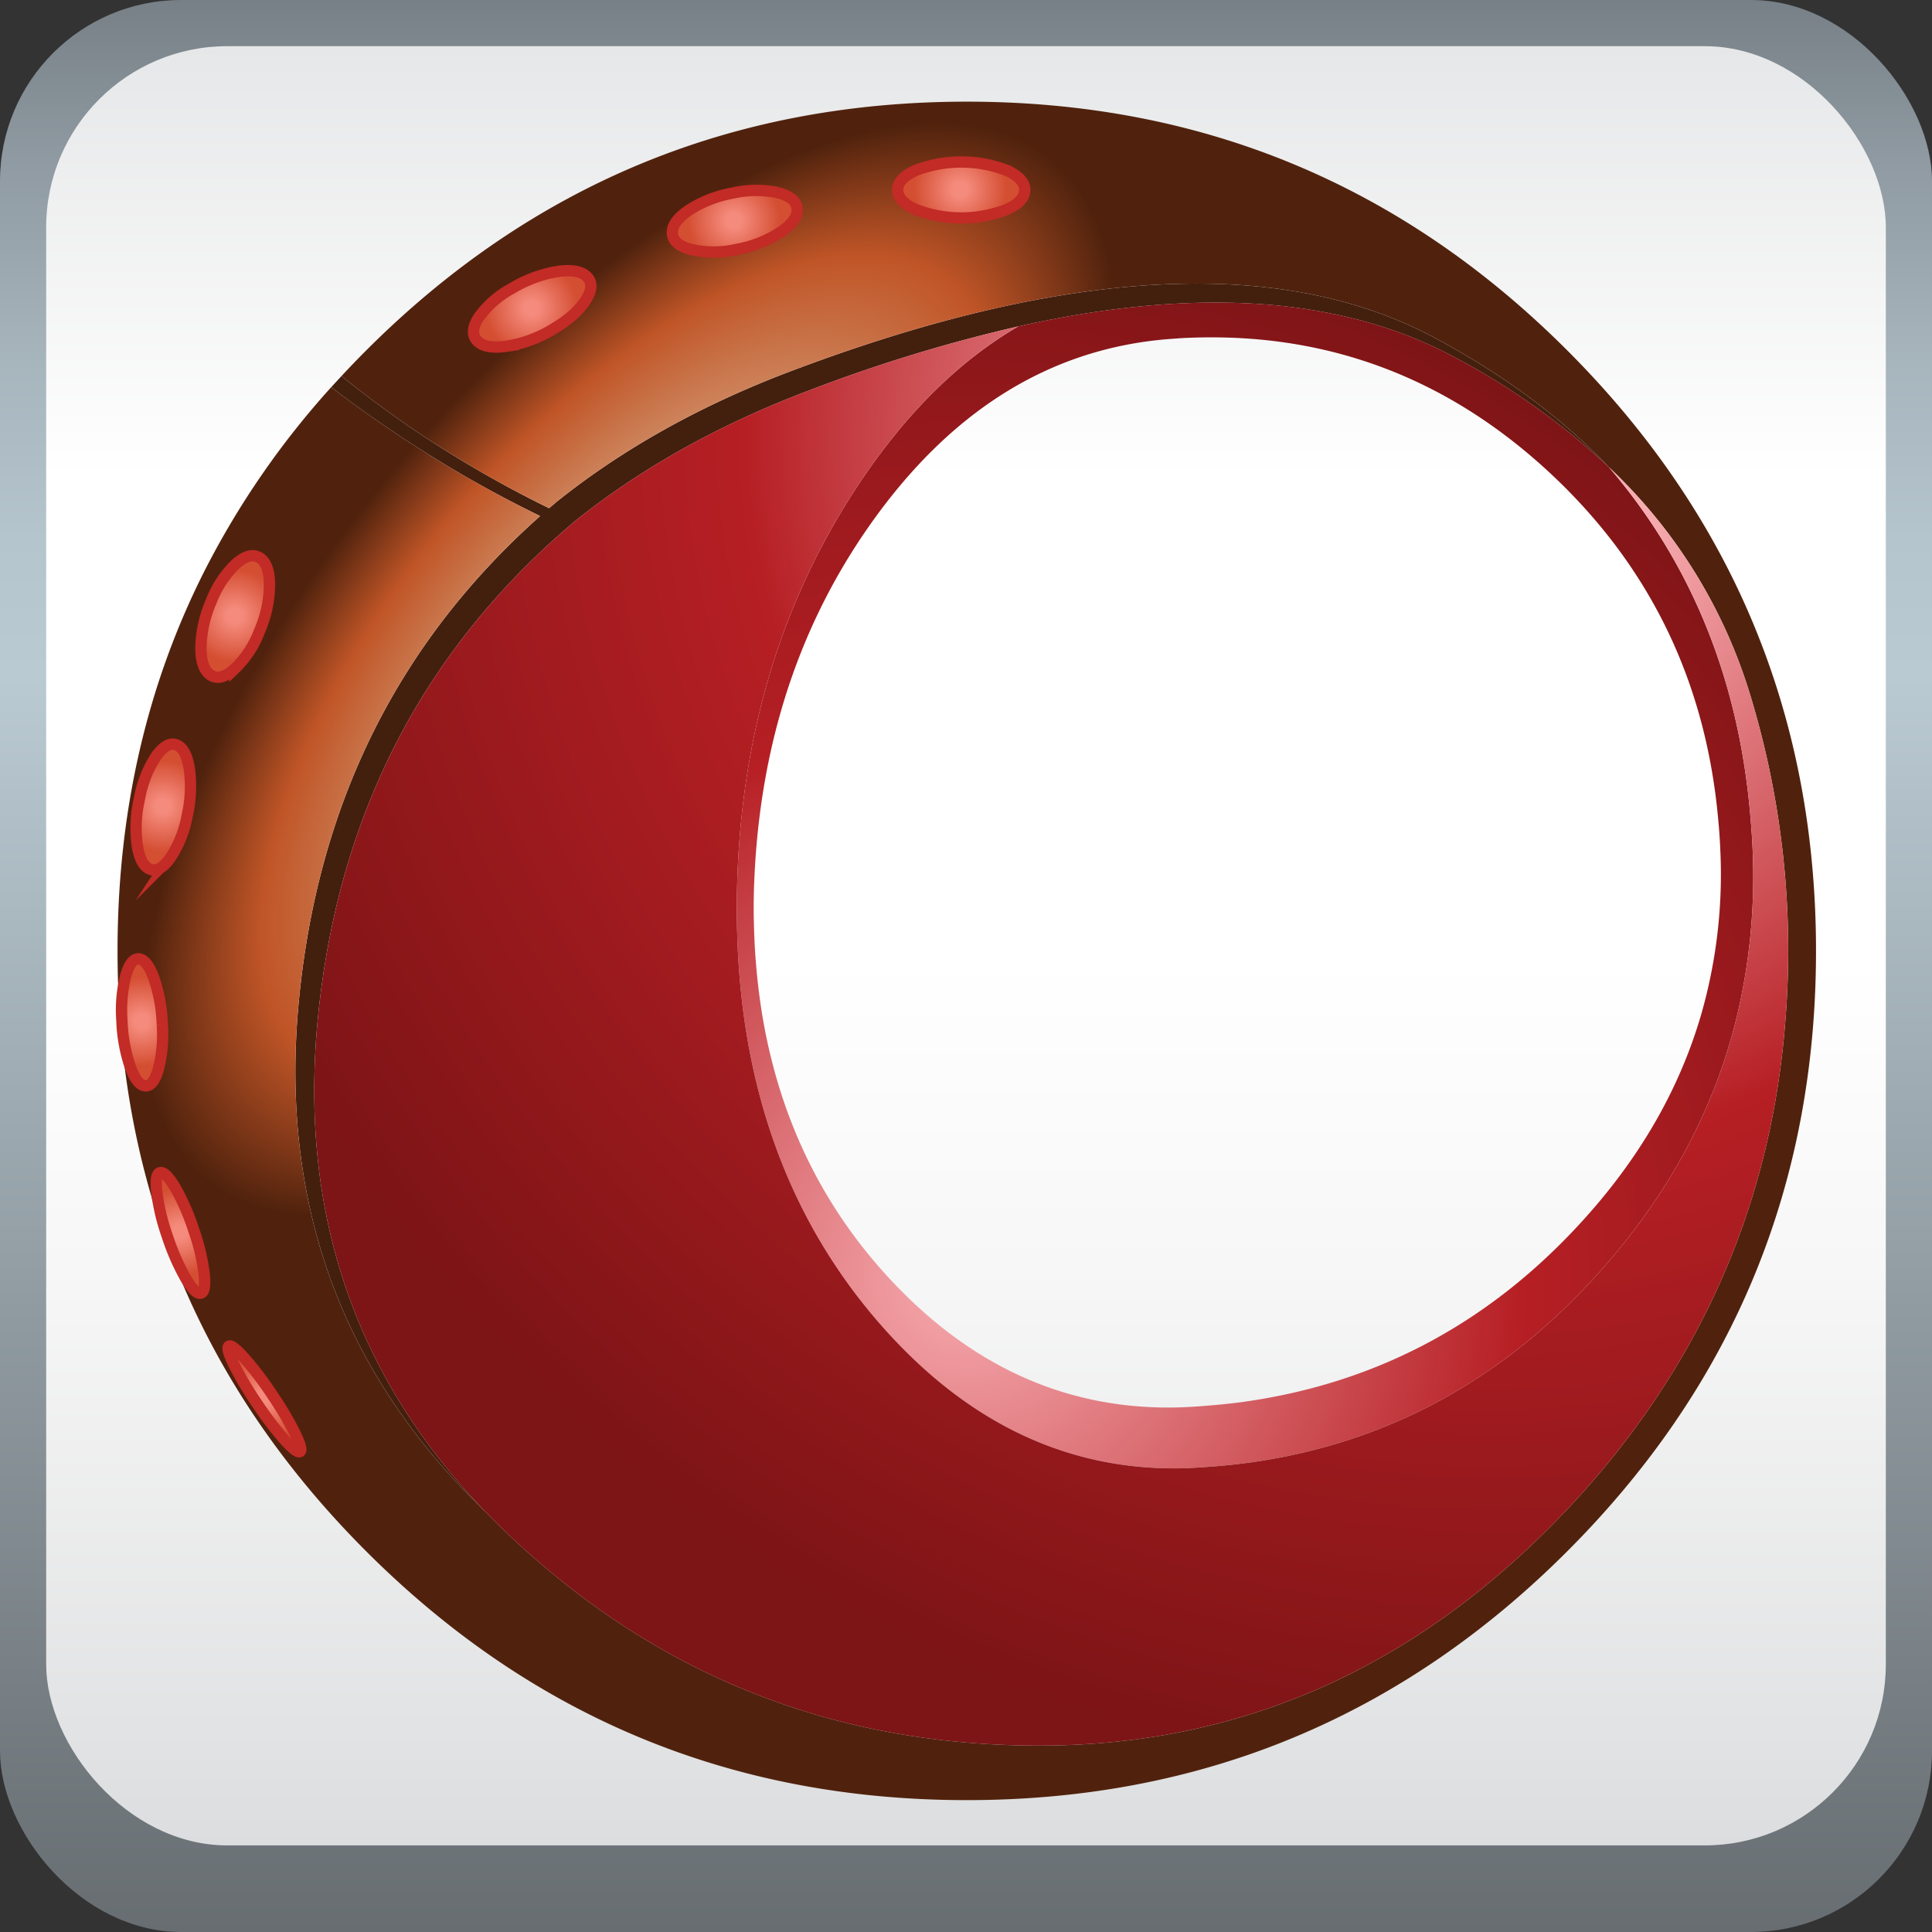 <svg id="b6106358-8b01-407c-bcf0-e52e6589825a" data-name="Layer 1" xmlns="http://www.w3.org/2000/svg" xmlns:xlink="http://www.w3.org/1999/xlink" viewBox="0 0 512 512"><rect x="0" y="0" width="512" height="512" fill="#333333" stroke="none"/><defs><style>.b5ae6ee0-ebeb-440d-b647-a0f79ec2a46f{fill:url(#bb6794a9-ea7d-4439-8d33-bea6d34fa225);}.ae739b3a-fb5b-4cc2-99ae-a40824a3a385{fill:url(#b57add7e-cf5a-4392-8682-1f116a0b5cd1);}.a1aa4d9d-8fb4-4bb0-9275-8736bc3b40ec{fill:#431f0e;}.beeddcd4-3885-47d8-a9ac-62eb52e90d12{fill:url(#bd27263c-170a-462c-ab30-c383e38640af);}.e6da3619-139c-4681-82d3-8b117a1c35fa{fill:url(#b0d536d2-3c51-4d0d-9403-28261d7a1345);}.b646cfe9-1e03-434b-b0cd-c50664e7d2e0{fill:url(#a7a73f4e-cd64-4297-b233-ea42c222a58a);}.a7a4327a-ef7d-46e4-862b-9fe510f8f6c7,.abe7223b-923e-4b40-99c0-1d3c8e064627,.b08e80bb-cce7-47f6-9976-44598d603df0,.b7e3cbdf-417a-47ea-bc31-98ec85466e4d,.bf3b86c8-5a05-4aff-a5bf-d56894f91ab9,.bfbd3e0c-6361-4dac-820e-c4e5194bf9a4,.f077b031-db52-4004-a70d-ad8f4bca3d1f,.f0b540fb-3249-439f-be65-8d14b7ef0dbb{stroke:#c22b26;stroke-miterlimit:10;stroke-width:3px;}.f077b031-db52-4004-a70d-ad8f4bca3d1f{fill:url(#ffcdb06e-8ecb-4a19-9598-2aafd69276ca);}.b7e3cbdf-417a-47ea-bc31-98ec85466e4d{fill:url(#b1da0769-2278-4a0e-986c-e3a522a86263);}.b08e80bb-cce7-47f6-9976-44598d603df0{fill:url(#e9ceb1d5-b0cf-4878-821b-660364dbc599);}.bfbd3e0c-6361-4dac-820e-c4e5194bf9a4{fill:url(#b36dad73-63f1-4839-a415-a478b7352bc5);}.bf3b86c8-5a05-4aff-a5bf-d56894f91ab9{fill:url(#bf5616e0-928d-4730-92cd-91e7e5d6c4bc);}.abe7223b-923e-4b40-99c0-1d3c8e064627{fill:url(#a4bf26c2-a99b-4d9f-899c-f987ac28cad1);}.a7a4327a-ef7d-46e4-862b-9fe510f8f6c7{fill:url(#be172d32-2d16-4cf3-81b1-c88460e293ad);}.f0b540fb-3249-439f-be65-8d14b7ef0dbb{fill:url(#ab9887ca-1819-4886-8f03-b7a12e55d988);}</style><linearGradient id="bb6794a9-ea7d-4439-8d33-bea6d34fa225" x1="256" y1="512" x2="256" gradientUnits="userSpaceOnUse"><stop offset="0" stop-color="#676d71"/><stop offset="0.582" stop-color="#b1c0c8"/><stop offset="0.651" stop-color="#bacad3"/><stop offset="0.721" stop-color="#b5c5cd"/><stop offset="0.812" stop-color="#a7b5bd"/><stop offset="0.913" stop-color="#909ba3"/><stop offset="1" stop-color="#778086"/></linearGradient><linearGradient id="b57add7e-cf5a-4392-8682-1f116a0b5cd1" x1="256" y1="489.053" x2="256" y2="12.237" gradientUnits="userSpaceOnUse"><stop offset="0" stop-color="#dcddde"/><stop offset="0.052" stop-color="#e1e2e3"/><stop offset="0.321" stop-color="#f7f7f7"/><stop offset="0.494" stop-color="#fff"/><stop offset="0.76" stop-color="#fff"/><stop offset="1" stop-color="#e6e7e8"/></linearGradient><radialGradient id="bd27263c-170a-462c-ab30-c383e38640af" cx="460.571" cy="464.97" r="334.32" gradientTransform="matrix(0.357, -0.429, 0.2, 0.166, -90.793, 297.777)" gradientUnits="userSpaceOnUse"><stop offset="0.146" stop-color="#e1c7a7"/><stop offset="0.712" stop-color="#c05527"/><stop offset="0.941" stop-color="#50220d"/></radialGradient><radialGradient id="b0d536d2-3c51-4d0d-9403-28261d7a1345" cx="621.103" cy="754.775" r="531.816" gradientTransform="translate(-90.529 -82.335) scale(0.558 0.558)" gradientUnits="userSpaceOnUse"><stop offset="0" stop-color="#f7acb1"/><stop offset="0.496" stop-color="#b61f24"/><stop offset="0.941" stop-color="#7d1416"/></radialGradient><radialGradient id="a7a73f4e-cd64-4297-b233-ea42c222a58a" cx="845.682" cy="368.511" r="649.013" gradientTransform="matrix(-0.347, 0.437, -0.458, -0.364, 844.491, -112.032)" gradientUnits="userSpaceOnUse"><stop offset="0.146" stop-color="#f7acb1"/><stop offset="0.496" stop-color="#b61f24"/><stop offset="0.941" stop-color="#7d1416"/></radialGradient><radialGradient id="ffcdb06e-8ecb-4a19-9598-2aafd69276ca" cx="287.6" cy="811.281" r="21.551" gradientTransform="translate(-90.529 -82.335) scale(0.558 0.558)" gradientUnits="userSpaceOnUse"><stop offset="0.146" stop-color="#f58b7d"/><stop offset="0.941" stop-color="#d44e32"/></radialGradient><radialGradient id="b1da0769-2278-4a0e-986c-e3a522a86263" cx="247.744" cy="732.535" r="21.826" xlink:href="#ffcdb06e-8ecb-4a19-9598-2aafd69276ca"/><radialGradient id="e9ceb1d5-b0cf-4878-821b-660364dbc599" cx="229.546" cy="632.613" r="22.387" xlink:href="#ffcdb06e-8ecb-4a19-9598-2aafd69276ca"/><radialGradient id="b36dad73-63f1-4839-a415-a478b7352bc5" cx="239.6" cy="530.434" r="23.008" xlink:href="#ffcdb06e-8ecb-4a19-9598-2aafd69276ca"/><radialGradient id="bf5616e0-928d-4730-92cd-91e7e5d6c4bc" cx="273.725" cy="439.996" r="23.406" xlink:href="#ffcdb06e-8ecb-4a19-9598-2aafd69276ca"/><radialGradient id="a4bf26c2-a99b-4d9f-899c-f987ac28cad1" cx="510.796" cy="252.413" r="23.354" xlink:href="#ffcdb06e-8ecb-4a19-9598-2aafd69276ca"/><radialGradient id="be172d32-2d16-4cf3-81b1-c88460e293ad" cx="414.666" cy="294.026" r="23.492" xlink:href="#ffcdb06e-8ecb-4a19-9598-2aafd69276ca"/><radialGradient id="ab9887ca-1819-4886-8f03-b7a12e55d988" cx="618.262" cy="237.594" r="23.3" xlink:href="#ffcdb06e-8ecb-4a19-9598-2aafd69276ca"/></defs><rect class="b5ae6ee0-ebeb-440d-b647-a0f79ec2a46f" width="512" height="512" rx="47.997"/><rect class="ae739b3a-fb5b-4cc2-99ae-a40824a3a385" x="12.237" y="12.237" width="487.526" height="476.816" rx="47.997"/><path class="a1aa4d9d-8fb4-4bb0-9275-8736bc3b40ec" d="M426.312,123.744c-.081-.087-.14-.145-.176-.176Q407.6,104.212,380.313,89.584q-34.93-18.756-85.94-13.121-37.906,4.191-84.708,21.868-35.694,13.473-62.136,34.638-1.01.849-2.011,1.709A291.844,291.844,0,0,1,90.5,99.664q-1.368,1.468-2.714,2.94a322.149,322.149,0,0,0,54.6,33.783q.382.186.754.377-56.367,50.1-63.921,128.344-7.791,80.45,49.468,135.559Q76.786,346.961,84.211,270.136q7.722-79.613,65.907-130.1,1.211-1.026,2.413-2.061,26.475-21.138,62.161-34.612a412.372,412.372,0,0,1,55.173-16.867q70.843-15.836,115.475,8.094A187.92,187.92,0,0,1,426.312,123.744Z"/><path class="beeddcd4-3885-47d8-a9ac-62eb52e90d12" d="M426.312,123.744q.045.043.075.075a137.6,137.6,0,0,1,37.226,59.673,232.175,232.175,0,0,1,9.552,86.719Q468.26,335.028,427.8,385.66q-6.386,7.969-13.649,15.56Q354.972,463.054,274.139,462.6t-139.3-55.852q-3.177-3-6.158-6.083-57.259-55.11-49.468-135.559,7.554-78.247,63.921-128.344-.372-.191-.754-.377A322.149,322.149,0,0,1,87.781,102.6a223.937,223.937,0,0,0-33.557,48.639q-23.074,45.6-23.075,100.77,0,93.2,65.907,159.11,65.931,65.932,159.161,65.932,93.2,0,159.11-65.932,8.092-8.089,15.182-16.59,45.469-54.433,50.2-125.73.553-8.282.553-16.79a248.419,248.419,0,0,0-1.232-24.935q-7.765-77.292-64.7-134.226-65.906-65.907-159.11-65.907-93.229,0-159.161,65.907-3.369,3.369-6.561,6.812a291.844,291.844,0,0,0,55.023,35.014q1-.86,2.011-1.709,26.442-21.165,62.136-34.638,46.8-17.676,84.708-21.868,51.009-5.634,85.94,13.121,27.285,14.628,45.823,33.984c.036.031.095.089.176.176M242.819,55.575q-4.926-2.162-4.926-5.228t4.926-5.254a33.925,33.925,0,0,1,23.829,0q4.926,2.187,4.927,5.254t-4.927,5.228a33.548,33.548,0,0,1-23.829,0M135.69,76.413a33.925,33.925,0,0,1,11.839-4.424q5.831-.881,8.043,1.382,2.238,2.262-.452,6.335-2.664,4.1-8.7,7.616a33.537,33.537,0,0,1-11.89,4.4q-5.8.9-8.043-1.358-2.212-2.262.452-6.359a25.98,25.98,0,0,1,8.748-7.591m58.441-25.237A27.861,27.861,0,0,1,206,51.025q5,1.257,5.253,4.324.227,3.092-4.449,6.208a31.13,31.13,0,0,1-11.537,4.525,27.13,27.13,0,0,1-11.839.1q-5-1.206-5.228-4.3-.252-3.066,4.424-6.234a31.7,31.7,0,0,1,11.512-4.474M68.8,147.824q2.638,1.633,2.614,7.34a31.771,31.771,0,0,1-2.69,12.191,26.741,26.741,0,0,1-6.459,9.828q-3.745,3.393-6.385,1.759-2.639-1.659-2.639-7.364a32.108,32.108,0,0,1,2.714-12.166,27.178,27.178,0,0,1,6.435-9.854q3.771-3.393,6.41-1.734M39.746,230.345q-2.589-1.031-3.419-6.585a34.712,34.712,0,0,1,.679-12.342,29.915,29.915,0,0,1,4.323-10.934q2.89-4.1,5.48-3.067t3.393,6.561a34.728,34.728,0,0,1-.628,12.367A29.656,29.656,0,0,1,45.2,227.254q-2.865,4.122-5.454,3.091M40.877,259.5a41.892,41.892,0,0,1,2.136,12.065,36.794,36.794,0,0,1-1.03,11.714q-1.357,4.751-3.569,4.474-2.213-.252-4-5.354a42.787,42.787,0,0,1-2.111-12.09,37.15,37.15,0,0,1,1.005-11.689q1.358-4.75,3.569-4.5,2.212.276,4,5.379m3.368,67.817a55.341,55.341,0,0,1-2.715-11.487q-.5-4.851.981-5.078t4.1,4.273a61.524,61.524,0,0,1,4.8,11.136,55.406,55.406,0,0,1,2.715,11.487q.477,4.851-1.006,5.077t-4.072-4.273a61.481,61.481,0,0,1-4.8-11.135m16.464,29.409q.88-.4,4.248,3.393a88.748,88.748,0,0,1,7.264,9.627,85.816,85.816,0,0,1,6.008,10.18q2.112,4.374,1.232,4.776-.906.4-4.274-3.393a93.526,93.526,0,0,1-7.264-9.627,90.638,90.638,0,0,1-6.007-10.18Q59.8,357.131,60.709,356.729Z"/><path class="e6da3619-139c-4681-82d3-8b117a1c35fa" d="M426.387,123.819q-.03-.032-.075-.075A187.92,187.92,0,0,0,385.34,94.586q-44.632-23.93-115.475-8.094-23.8,13.845-42.63,42.329-31.043,47.055-31.948,108.663-.075,4.926.075,9.9a207.779,207.779,0,0,0,1.71,21.415q6.555,48.452,36.573,82.547,34.335,38.961,80.334,37.754,3.645-.15,7.365-.452,4.825-.378,9.526-1.006,55.324-7.615,93.933-51.6,26.91-30.553,35.618-67.239a159.615,159.615,0,0,0,4.072-42.932q-.2-4.977-.653-9.853-4.626-53.883-37.453-92.2M312.7,89.634a147.384,147.384,0,0,1,16.087-.025q46.175,2.54,81.818,35.593,39.688,36.849,44.717,91.721.426,4.349.6,8.848a134.569,134.569,0,0,1-5.078,43.032q-8.82,30.38-32.676,56.054-36.75,39.639-89.384,46.752-4.475.579-9.074.931-3.545.3-7.013.427-43.761,1.281-76.438-33.557-27.468-29.3-34.286-70.607a172.667,172.667,0,0,1-2.136-22.547q-.121-3.59-.1-7.113c.007-.155.007-.314,0-.478.013-.167.021-.343.025-.527,0-.257,0-.516,0-.78q1.32-56.015,30.39-97.7,32.123-46,79.48-49.795Q311.164,89.76,312.7,89.634Z"/><path class="b646cfe9-1e03-434b-b0cd-c50664e7d2e0" d="M227.235,128.821q18.826-28.484,42.63-42.329a412.372,412.372,0,0,0-55.173,16.867q-35.686,13.475-62.161,34.612-1.2,1.035-2.413,2.061-58.185,50.492-65.907,130.1-7.425,76.825,44.466,130.531,2.98,3.086,6.158,6.083,58.475,55.4,139.3,55.852T414.146,401.22q7.264-7.592,13.649-15.56,40.465-50.633,45.37-115.449a232.175,232.175,0,0,0-9.552-86.719,137.6,137.6,0,0,0-37.226-59.673q32.827,38.316,37.453,92.2.452,4.876.653,9.853a159.615,159.615,0,0,1-4.072,42.932q-8.708,36.685-35.618,67.239-38.608,43.988-93.933,51.6-4.7.628-9.526,1.006-3.72.3-7.365.452-46,1.206-80.334-37.754-30.018-34.1-36.573-82.547a207.779,207.779,0,0,1-1.71-21.415q-.15-4.977-.075-9.9Q196.191,175.876,227.235,128.821Z"/><path class="f077b031-db52-4004-a70d-ad8f4bca3d1f" d="M64.957,360.122q-3.367-3.8-4.248-3.393-.9.4,1.207,4.776a90.638,90.638,0,0,0,6.007,10.18,93.526,93.526,0,0,0,7.264,9.627q3.369,3.795,4.274,3.393.879-.4-1.232-4.776a85.816,85.816,0,0,0-6.008-10.18,88.748,88.748,0,0,0-7.264-9.627"/><path class="b7e3cbdf-417a-47ea-bc31-98ec85466e4d" d="M41.53,315.833a55.341,55.341,0,0,0,2.715,11.487,61.481,61.481,0,0,0,4.8,11.135q2.589,4.5,4.072,4.273t1.006-5.077a55.406,55.406,0,0,0-2.715-11.487,61.524,61.524,0,0,0-4.8-11.136q-2.614-4.5-4.1-4.273t-.981,5.078"/><path class="b08e80bb-cce7-47f6-9976-44598d603df0" d="M43.013,271.568A41.892,41.892,0,0,0,40.877,259.5q-1.785-5.1-4-5.379-2.211-.252-3.569,4.5a37.15,37.15,0,0,0-1.005,11.689,42.787,42.787,0,0,0,2.111,12.09q1.785,5.1,4,5.354,2.211.276,3.569-4.474a36.794,36.794,0,0,0,1.03-11.714"/><path class="bfbd3e0c-6361-4dac-820e-c4e5194bf9a4" d="M36.327,223.76q.83,5.555,3.419,6.585t5.454-3.091a29.656,29.656,0,0,0,4.374-10.909,34.728,34.728,0,0,0,.628-12.367q-.8-5.531-3.393-6.561t-5.48,3.067a29.915,29.915,0,0,0-4.323,10.934,34.712,34.712,0,0,0-.679,12.342"/><path class="bf3b86c8-5a05-4aff-a5bf-d56894f91ab9" d="M71.417,155.164q.025-5.706-2.614-7.34-2.64-1.659-6.41,1.734a27.178,27.178,0,0,0-6.435,9.854,32.108,32.108,0,0,0-2.714,12.166q0,5.7,2.639,7.364,2.64,1.635,6.385-1.759a26.741,26.741,0,0,0,6.459-9.828,31.771,31.771,0,0,0,2.69-12.191"/><path class="abe7223b-923e-4b40-99c0-1d3c8e064627" d="M206,51.025a27.861,27.861,0,0,0-11.864.151,31.7,31.7,0,0,0-11.512,4.474q-4.675,3.168-4.424,6.234.225,3.091,5.228,4.3a27.13,27.13,0,0,0,11.839-.1A31.13,31.13,0,0,0,206.8,61.557q4.675-3.117,4.449-6.208Q211,52.282,206,51.025"/><path class="a7a4327a-ef7d-46e4-862b-9fe510f8f6c7" d="M147.529,71.989a33.925,33.925,0,0,0-11.839,4.424A25.98,25.98,0,0,0,126.942,84q-2.664,4.1-.452,6.359,2.236,2.262,8.043,1.358a33.537,33.537,0,0,0,11.89-4.4q6.033-3.519,8.7-7.616,2.69-4.073.452-6.335-2.211-2.262-8.043-1.382"/><path class="f0b540fb-3249-439f-be65-8d14b7ef0dbb" d="M237.893,50.347q0,3.066,4.926,5.228a33.548,33.548,0,0,0,23.829,0q4.926-2.162,4.927-5.228t-4.927-5.254a33.925,33.925,0,0,0-23.829,0q-4.926,2.187-4.926,5.254"/></svg>